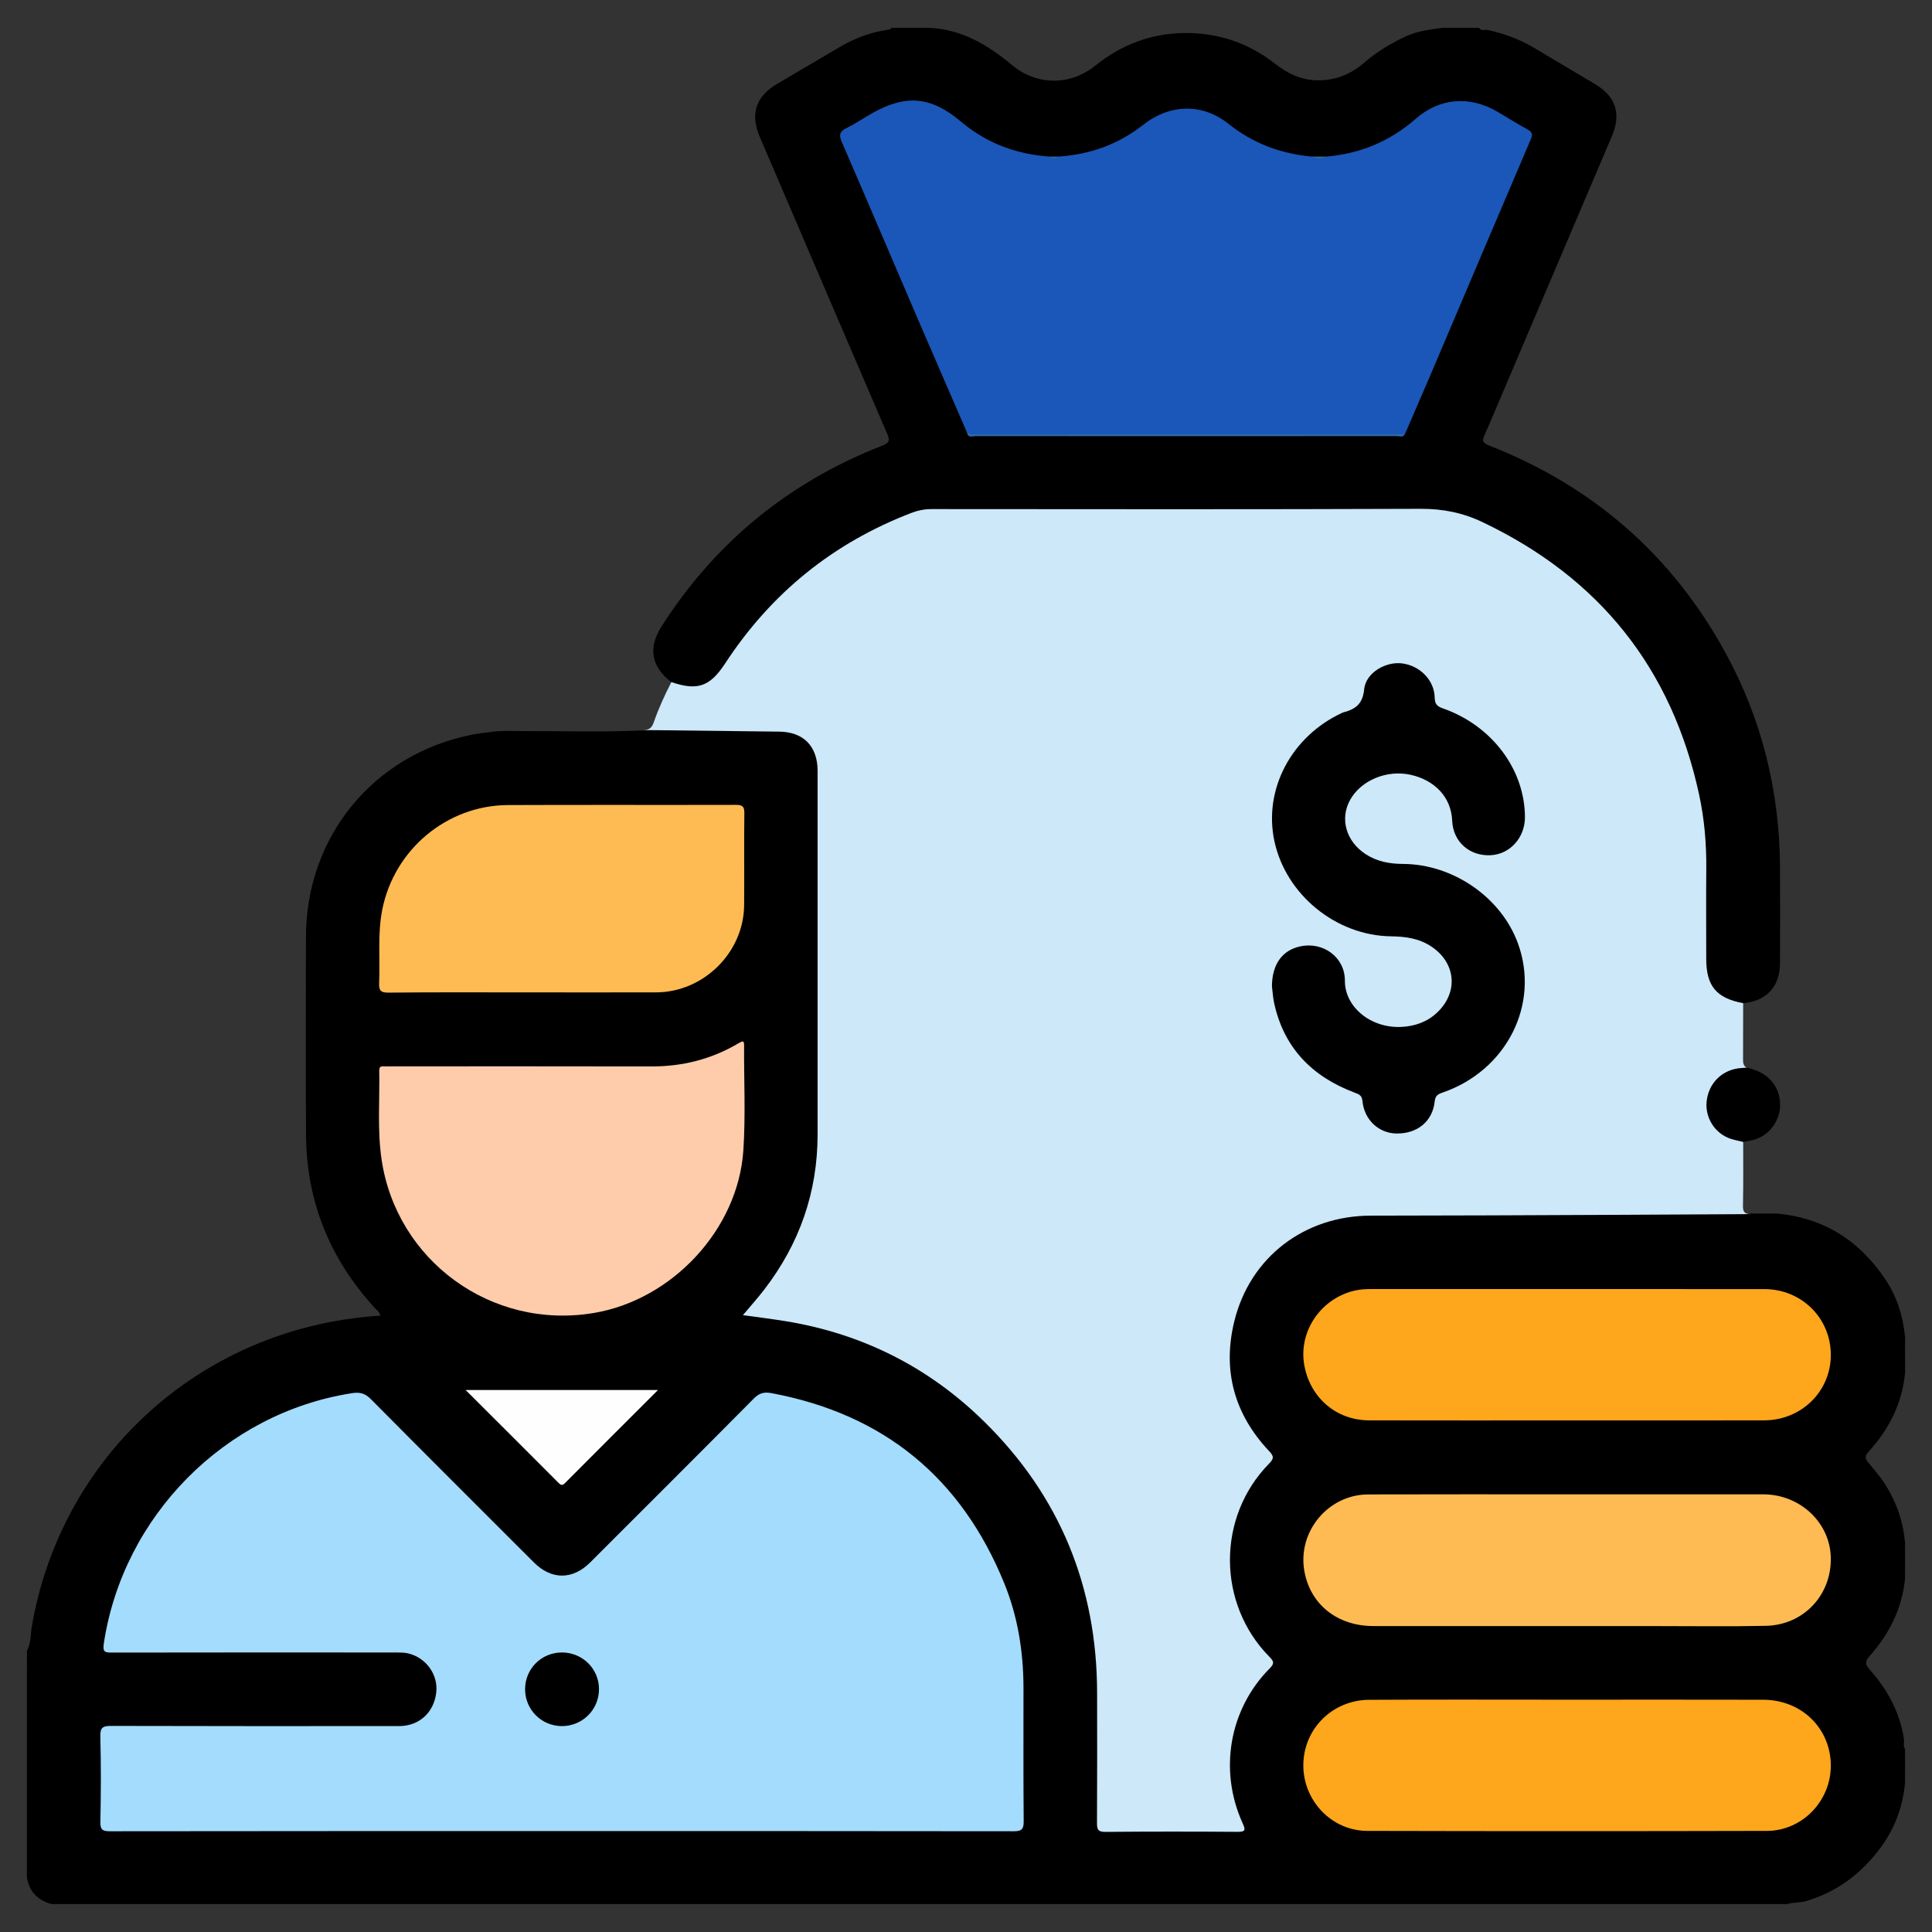 <?xml version="1.0" encoding="utf-8"?>
<!-- Generator: Adobe Illustrator 16.0.0, SVG Export Plug-In . SVG Version: 6.00 Build 0)  -->
<!DOCTYPE svg PUBLIC "-//W3C//DTD SVG 1.1//EN" "http://www.w3.org/Graphics/SVG/1.1/DTD/svg11.dtd">
<svg version="1.1" id="Layer_1" xmlns="http://www.w3.org/2000/svg" xmlns:xlink="http://www.w3.org/1999/xlink" x="0px" y="0px"
	 width="70px" height="70px" viewBox="0 0 70 70" enable-background="new 0 0 70 70" xml:space="preserve">
<rect x="0" y="0" width="70" height="70" fill="#333333" stroke="none"/>
<g>
	<path fill-rule="evenodd" clip-rule="evenodd" d="M0.977,59.808c0.152-0.273,0.126-0.585,0.176-0.878
		c0.96-5.595,5.206-9.938,10.803-11.03c0.599-0.116,1.206-0.19,1.827-0.233c-0.032-0.136-0.133-0.201-0.208-0.283
		c-1.625-1.771-2.471-3.856-2.487-6.262c-0.016-2.39-0.003-4.78-0.003-7.17c0-3.636,2.443-6.619,6.009-7.332
		c0.259-0.052,0.524-0.075,0.787-0.112c0.381-0.043,0.763-0.018,1.145-0.019c1.286-0.004,2.573,0.036,3.857-0.011
		c1.751-0.064,3.502-0.044,5.253-0.051c1.045-0.004,1.567,0.521,1.568,1.567c0.001,4.399,0.007,8.799-0.002,13.198
		c-0.004,2.188-0.743,4.117-2.116,5.813c-0.139,0.172-0.43,0.367-0.369,0.516c0.078,0.192,0.411,0.133,0.635,0.162
		c1.477,0.188,2.896,0.573,4.239,1.221c1.087,0.524,2.094,1.175,3.011,1.959c1.758,1.501,3.023,3.352,3.854,5.503
		c0.469,1.217,0.741,2.479,0.828,3.783c0.125,1.879,0.028,3.76,0.059,5.64c0.009,0.491,0.006,0.495,0.5,0.496
		c1.434,0,2.868,0.001,4.303-0.001c0.322-0.001,0.334-0.024,0.225-0.323c-0.717-1.981-0.452-3.799,0.908-5.434
		c0.261-0.313,0.246-0.305-0.023-0.617c-0.774-0.897-1.207-1.93-1.255-3.129c-0.045-1.11,0.208-2.127,0.806-3.061
		c0.145-0.225,0.293-0.447,0.491-0.625c0.198-0.179,0.21-0.323,0.025-0.532c-0.423-0.48-0.78-1.01-1.001-1.617
		c-1.163-3.195,0.804-6.456,4.035-6.931c0.231-0.034,0.463-0.052,0.697-0.052c4.941,0.004,9.883-0.006,14.824,0.005
		c1.696,0.155,2.99,0.979,3.93,2.382c0.426,0.637,0.646,1.347,0.717,2.106c0,0.085,0,0.17,0,0.255c-0.053,0.234-0.053,0.468,0,0.702
		c0,0.106,0,0.212,0,0.318c-0.102,1.121-0.589,2.063-1.337,2.884c-0.116,0.128-0.114,0.227-0.011,0.358
		c0.205,0.257,0.43,0.498,0.607,0.776c0.425,0.663,0.676,1.384,0.74,2.168c0,0.063,0,0.127,0,0.191
		c-0.054,0.276-0.054,0.553,0,0.829c0,0.085,0,0.17,0,0.255c-0.107,1.095-0.579,2.025-1.303,2.833
		c-0.174,0.195-0.119,0.307,0.031,0.478c0.637,0.72,1.084,1.538,1.23,2.503c0.019,0.125-0.033,0.255,0.041,0.372
		c0,0.064,0,0.128,0,0.191c-0.054,0.276-0.054,0.553,0,0.829c0,0.064,0,0.128,0,0.191c-0.082,0.943-0.423,1.784-1.012,2.522
		c-0.678,0.852-1.524,1.462-2.58,1.77c-0.224,0.065-0.459,0.04-0.682,0.108c-20.96,0-41.92,0-62.881,0
		c-0.495-0.135-0.802-0.445-0.893-0.956c0-2.509,0-5.018,0-7.526c0.052-0.127,0.052-0.255,0-0.382
		C0.977,60.021,0.977,59.914,0.977,59.808z"/>
	<path fill-rule="evenodd" clip-rule="evenodd" d="M53.59,1.009c0.076,0.133,0.21,0.055,0.313,0.077
		c0.583,0.131,1.14,0.326,1.655,0.633c0.747,0.444,1.494,0.888,2.24,1.332c0.74,0.44,0.949,1.072,0.608,1.872
		c-1.321,3.108-2.646,6.215-3.968,9.322c-0.216,0.506-0.424,1.016-0.65,1.516c-0.094,0.207-0.072,0.288,0.16,0.379
		c3.783,1.48,6.666,3.997,8.602,7.572c1.297,2.394,1.925,4.967,1.943,7.688c0.008,1.159,0.002,2.317,0,3.476
		c0,0.868-0.473,1.387-1.336,1.473c-0.395,0.091-0.91-0.153-1.16-0.549c-0.205-0.326-0.271-0.688-0.271-1.066
		c0-1.2,0.018-2.401-0.003-3.602c-0.055-3.12-1.099-5.888-3.062-8.3c-1.166-1.431-2.566-2.596-4.205-3.46
		c-0.594-0.313-1.208-0.577-1.844-0.789c-0.174-0.059-0.353-0.074-0.534-0.074c-6.088,0.001-12.176,0.003-18.264-0.003
		c-0.411-0.001-0.769,0.156-1.129,0.304c-1.478,0.606-2.802,1.456-3.993,2.524c-0.949,0.851-1.746,1.823-2.437,2.887
		c-0.329,0.506-0.776,0.778-1.391,0.72c-0.199-0.02-0.405-0.045-0.541-0.226c-0.731-0.564-0.852-1.242-0.349-2.027
		c1.95-3.047,4.619-5.223,7.984-6.539c0.273-0.106,0.29-0.193,0.182-0.442C30.6,12.13,29.068,8.552,27.534,4.974
		c-0.363-0.845-0.155-1.479,0.632-1.94c0.759-0.445,1.515-0.894,2.274-1.339c0.545-0.32,1.129-0.533,1.756-0.623
		c0.043-0.006,0.083-0.012,0.093-0.063c0.467,0,0.935,0,1.403,0c1.17,0.06,2.105,0.624,2.979,1.351
		c0.9,0.748,2.111,0.747,3.02,0.014c0.945-0.763,2.033-1.167,3.23-1.178c1.193-0.011,2.299,0.349,3.258,1.099
		c0.449,0.351,0.934,0.603,1.535,0.614c0.666,0.013,1.225-0.213,1.715-0.639c0.461-0.401,0.979-0.709,1.531-0.963
		c0.41-0.188,0.852-0.234,1.289-0.298C52.698,1.009,53.144,1.009,53.59,1.009z"/>
	<path fill-rule="evenodd" clip-rule="evenodd" d="M69.024,56.938c-0.105-0.276-0.105-0.553,0-0.829
		C69.024,56.386,69.024,56.662,69.024,56.938z"/>
	<path fill-rule="evenodd" clip-rule="evenodd" d="M69.024,64.399c-0.109-0.276-0.1-0.553,0-0.829
		C69.024,63.847,69.024,64.123,69.024,64.399z"/>
	<path fill-rule="evenodd" clip-rule="evenodd" d="M69.024,49.413c-0.104-0.234-0.104-0.468,0-0.702
		C69.024,48.945,69.024,49.179,69.024,49.413z"/>
	<path fill-rule="evenodd" clip-rule="evenodd" d="M0.977,60.127c0.112,0.127,0.083,0.255,0,0.382
		C0.977,60.382,0.977,60.254,0.977,60.127z"/>
	<path fill-rule="evenodd" clip-rule="evenodd" fill="#CCE8F9" d="M23.284,26.45c0.228,0.002,0.328-0.064,0.404-0.283
		c0.174-0.5,0.394-0.982,0.638-1.453c0.948,0.321,1.396,0.167,1.954-0.686c1.661-2.538,3.904-4.354,6.735-5.442
		c0.241-0.093,0.481-0.141,0.741-0.141c5.907,0.004,11.814,0.013,17.721-0.01c0.796-0.003,1.521,0.142,2.232,0.48
		c4.234,2.014,6.865,5.296,7.855,9.884c0.191,0.884,0.266,1.779,0.258,2.684c-0.01,1.084-0.002,2.168-0.002,3.252
		c0,0.989,0.365,1.43,1.338,1.612c-0.001,0.668,0,1.336-0.004,2.004c0,0.13-0.006,0.256,0.127,0.331
		c-0.093,0.132-0.246,0.101-0.375,0.131c-0.574,0.137-0.993,0.638-0.992,1.198c0.002,0.587,0.393,1.067,0.975,1.208
		c0.1,0.025,0.247-0.014,0.27,0.154c0,0.771,0.008,1.544-0.008,2.316c-0.006,0.244,0.078,0.3,0.309,0.3
		c0.322-0.001-8.871,0.054-13.791,0.056c-2.404,0.001-4.381,1.504-4.949,3.833c-0.434,1.775,0,3.36,1.26,4.695
		c0.185,0.194,0.178,0.275-0.004,0.462c-1.891,1.931-1.881,5.068,0.017,6.994c0.153,0.156,0.196,0.233,0.015,0.416
		c-1.469,1.475-1.856,3.699-0.985,5.613c0.114,0.251,0.103,0.314-0.192,0.313c-1.594-0.012-3.188-0.013-4.781,0.002
		c-0.268,0.002-0.305-0.09-0.304-0.323c0.009-1.572,0.007-3.146,0.004-4.718c-0.006-3.834-1.347-7.123-4.08-9.814
		c-2.002-1.973-4.409-3.19-7.19-3.647c-0.508-0.083-1.019-0.145-1.563-0.221c0.262-0.313,0.528-0.608,0.769-0.921
		c1.278-1.657,1.937-3.531,1.937-5.629c0.001-4.389,0-8.778,0-13.167c0-0.901-0.517-1.424-1.414-1.425"/>
	<path fill-rule="evenodd" clip-rule="evenodd" fill="#A4DCFE" d="M20.345,66.344c-5.452,0-10.904-0.002-16.355,0.006
		c-0.269,0-0.359-0.048-0.353-0.341c0.021-1.03,0.026-2.062-0.002-3.092c-0.009-0.343,0.105-0.385,0.405-0.384
		c3.475,0.01,6.95,0.008,10.425,0.006c0.725-0.001,1.263-0.497,1.342-1.225c0.07-0.646-0.375-1.262-1.031-1.411
		c-0.132-0.029-0.273-0.03-0.411-0.03C10.933,59.871,7.5,59.87,4.068,59.876c-0.251,0-0.356-0.001-0.307-0.329
		c0.697-4.622,4.392-8.354,8.988-9.069c0.297-0.047,0.482,0.007,0.693,0.22c1.96,1.978,3.932,3.943,5.901,5.911
		c0.638,0.638,1.403,0.638,2.044-0.002c1.977-1.976,3.956-3.949,5.924-5.934c0.196-0.198,0.369-0.248,0.64-0.197
		c4.073,0.762,6.882,3.069,8.438,6.897c0.493,1.211,0.693,2.489,0.694,3.797c0,1.604-0.007,3.21,0.007,4.814
		c0.002,0.282-0.061,0.367-0.358,0.366C31.27,66.341,25.807,66.344,20.345,66.344z"/>
	<path fill-rule="evenodd" clip-rule="evenodd" fill="#FECCAB" d="M26.938,37.744c0.007,0.028,0.022,0.057,0.022,0.086
		c-0.009,1.285,0.059,2.571-0.027,3.854c-0.192,2.861-2.576,5.408-5.413,5.887c-3.725,0.628-7.16-1.91-7.696-5.568
		c-0.156-1.064-0.064-2.142-0.083-3.213c-0.001-0.105,0.03-0.161,0.144-0.154c0.074,0.005,0.148,0,0.223,0
		c3.166,0,6.332-0.004,9.497,0.003c1.12,0.002,2.162-0.26,3.128-0.825c0.045-0.026,0.091-0.054,0.139-0.075
		C26.888,37.73,26.913,37.741,26.938,37.744z"/>
	<path fill-rule="evenodd" clip-rule="evenodd" fill="#FEBB53" d="M56.78,54.143c2.369,0,4.74-0.001,7.109,0
		c1.334,0.001,2.424,1.028,2.445,2.304c0.023,1.348-0.986,2.43-2.352,2.46c-1.338,0.029-2.678,0.009-4.017,0.009
		c-3.401,0-6.802,0.001-10.203-0.001c-1.313-0.001-2.29-0.784-2.503-1.994c-0.252-1.426,0.863-2.771,2.313-2.775
		C51.975,54.138,54.377,54.143,56.78,54.143z"/>
	<path fill-rule="evenodd" clip-rule="evenodd" fill="#FEA61C" d="M56.747,51.464c-2.381,0-4.762,0.004-7.143-0.002
		c-1.195-0.003-2.143-0.826-2.35-2.015c-0.189-1.101,0.463-2.201,1.541-2.601c0.273-0.102,0.555-0.142,0.843-0.142
		c4.761,0,9.522-0.002,14.283,0.002c1.36,0.001,2.418,1.058,2.413,2.395c-0.004,1.313-1.066,2.358-2.414,2.361
		C61.529,51.467,59.137,51.464,56.747,51.464z"/>
	<path fill-rule="evenodd" clip-rule="evenodd" fill="#FEA61C" d="M56.811,61.583c2.359,0,4.719-0.004,7.078,0.002
		c1.393,0.004,2.449,1.046,2.445,2.396c-0.003,1.276-1.037,2.354-2.318,2.356c-4.825,0.012-9.65,0.012-14.475,0
		c-1.293-0.003-2.327-1.095-2.319-2.389c0.008-1.303,1.05-2.354,2.384-2.361C52.007,61.574,54.409,61.583,56.811,61.583z"/>
	<path fill-rule="evenodd" clip-rule="evenodd" fill="#FEBB53" d="M18.985,35.956c-1.636,0-3.273-0.009-4.909,0.009
		c-0.295,0.003-0.351-0.087-0.339-0.354c0.036-0.879-0.06-1.764,0.11-2.637c0.426-2.186,2.34-3.796,4.557-3.805
		c2.752-0.011,5.504,0,8.255-0.007c0.228-0.001,0.313,0.045,0.31,0.294c-0.014,1.115,0.003,2.231-0.008,3.348
		c-0.017,1.714-1.476,3.149-3.195,3.152C22.172,35.959,20.579,35.956,18.985,35.956z"/>
	<path fill-rule="evenodd" clip-rule="evenodd" fill="#FEFEFE" d="M23.84,50.363c-1.151,1.15-2.262,2.259-3.369,3.371
		c-0.089,0.089-0.142,0.086-0.229-0.002c-1.107-1.111-2.218-2.218-3.371-3.369C19.214,50.363,21.497,50.363,23.84,50.363z"/>
	<path fill-rule="evenodd" clip-rule="evenodd" d="M63.159,41.374c-0.141-0.034-0.285-0.062-0.424-0.104
		c-0.636-0.197-0.951-0.81-0.903-1.338c0.064-0.703,0.585-1.191,1.261-1.236c0.063-0.004,0.127-0.009,0.189-0.013
		c0.707,0.137,1.154,0.59,1.21,1.226c0.052,0.597-0.304,1.163-0.871,1.364C63.473,41.325,63.313,41.341,63.159,41.374z"/>
	<path fill-rule="evenodd" clip-rule="evenodd" fill="#1A57B8" d="M35.038,15.676c-0.635-1.467-1.274-2.933-1.906-4.401
		c-0.878-2.043-1.746-4.091-2.633-6.13c-0.114-0.263-0.073-0.383,0.173-0.505c0.303-0.15,0.586-0.34,0.88-0.51
		c1.24-0.717,2.164-0.653,3.26,0.272c0.936,0.79,2.012,1.188,3.22,1.271c0.105,0.038,0.209,0.039,0.313,0
		c1.14-0.073,2.168-0.438,3.07-1.147c0.972-0.765,2.146-0.796,3.098-0.037c0.893,0.711,1.899,1.083,3.022,1.185
		c0.168,0.039,0.336,0.039,0.504,0c1.232-0.1,2.313-0.548,3.25-1.365c0.881-0.771,1.965-0.849,2.977-0.255
		c0.355,0.209,0.705,0.433,1.068,0.629c0.176,0.096,0.211,0.175,0.127,0.369c-1.212,2.832-2.413,5.668-3.619,8.502
		c-0.312,0.73-0.63,1.457-0.944,2.186c-0.099,0.061-0.208,0.031-0.312,0.031c-5.057,0.002-10.115,0.002-15.172-0.001
		C35.287,15.769,35.132,15.833,35.038,15.676z"/>
	<path fill-rule="evenodd" clip-rule="evenodd" fill="#316AA6" d="M35.038,15.676c0.104,0.069,0.221,0.065,0.338,0.065
		c5.173-0.002,10.347-0.003,15.522-0.003c-0.074,0.118-0.192,0.063-0.29,0.063c-5.088,0.004-10.176,0.004-15.265,0
		C35.235,15.801,35.072,15.88,35.038,15.676z"/>
	<path fill-rule="evenodd" clip-rule="evenodd" fill="#3069A7" d="M48.04,5.673c-0.168,0.087-0.336,0.088-0.504,0
		C47.704,5.673,47.872,5.673,48.04,5.673z"/>
	<path fill-rule="evenodd" clip-rule="evenodd" fill="#3069A8" d="M38.345,5.673c-0.104,0.082-0.208,0.082-0.313,0
		C38.136,5.673,38.241,5.673,38.345,5.673z"/>
	<path fill-rule="evenodd" clip-rule="evenodd" d="M46.085,35.738c0.002-0.786,0.364-1.306,1.022-1.448
		c0.834-0.181,1.622,0.388,1.621,1.245c-0.002,0.965,0.956,1.729,2.05,1.672c0.484-0.024,0.935-0.179,1.298-0.526
		c0.77-0.734,0.674-1.791-0.211-2.384c-0.443-0.296-0.94-0.366-1.457-0.372c-1.996-0.023-3.814-1.503-4.233-3.443
		c-0.405-1.876,0.611-3.803,2.457-4.656c0.01-0.005,0.02-0.009,0.03-0.012c0.434-0.114,0.711-0.292,0.764-0.839
		c0.059-0.597,0.774-1.01,1.365-0.94c0.65,0.078,1.179,0.604,1.191,1.245c0.004,0.245,0.102,0.317,0.302,0.388
		c1.768,0.622,2.954,2.198,2.968,3.928c0.005,0.749-0.537,1.355-1.243,1.39c-0.757,0.037-1.361-0.476-1.394-1.253
		c-0.036-0.858-0.64-1.464-1.493-1.658c-0.865-0.197-1.807,0.193-2.204,0.906c-0.38,0.684-0.15,1.498,0.556,1.963
		c0.413,0.272,0.871,0.356,1.36,0.358c1.818,0.009,3.555,1.213,4.162,2.874c0.808,2.204-0.404,4.611-2.731,5.411
		c-0.175,0.061-0.26,0.111-0.284,0.328c-0.08,0.724-0.637,1.166-1.387,1.154c-0.641-0.011-1.166-0.496-1.23-1.179
		c-0.02-0.212-0.135-0.244-0.287-0.303c-1.533-0.578-2.559-1.616-2.914-3.251C46.121,36.141,46.111,35.938,46.085,35.738z"/>
	<path fill-rule="evenodd" clip-rule="evenodd" d="M20.359,59.872c0.742,0,1.339,0.586,1.344,1.32
		c0.005,0.749-0.601,1.353-1.352,1.348c-0.739-0.006-1.328-0.601-1.326-1.34S19.618,59.872,20.359,59.872z"/>
</g>
</svg>
